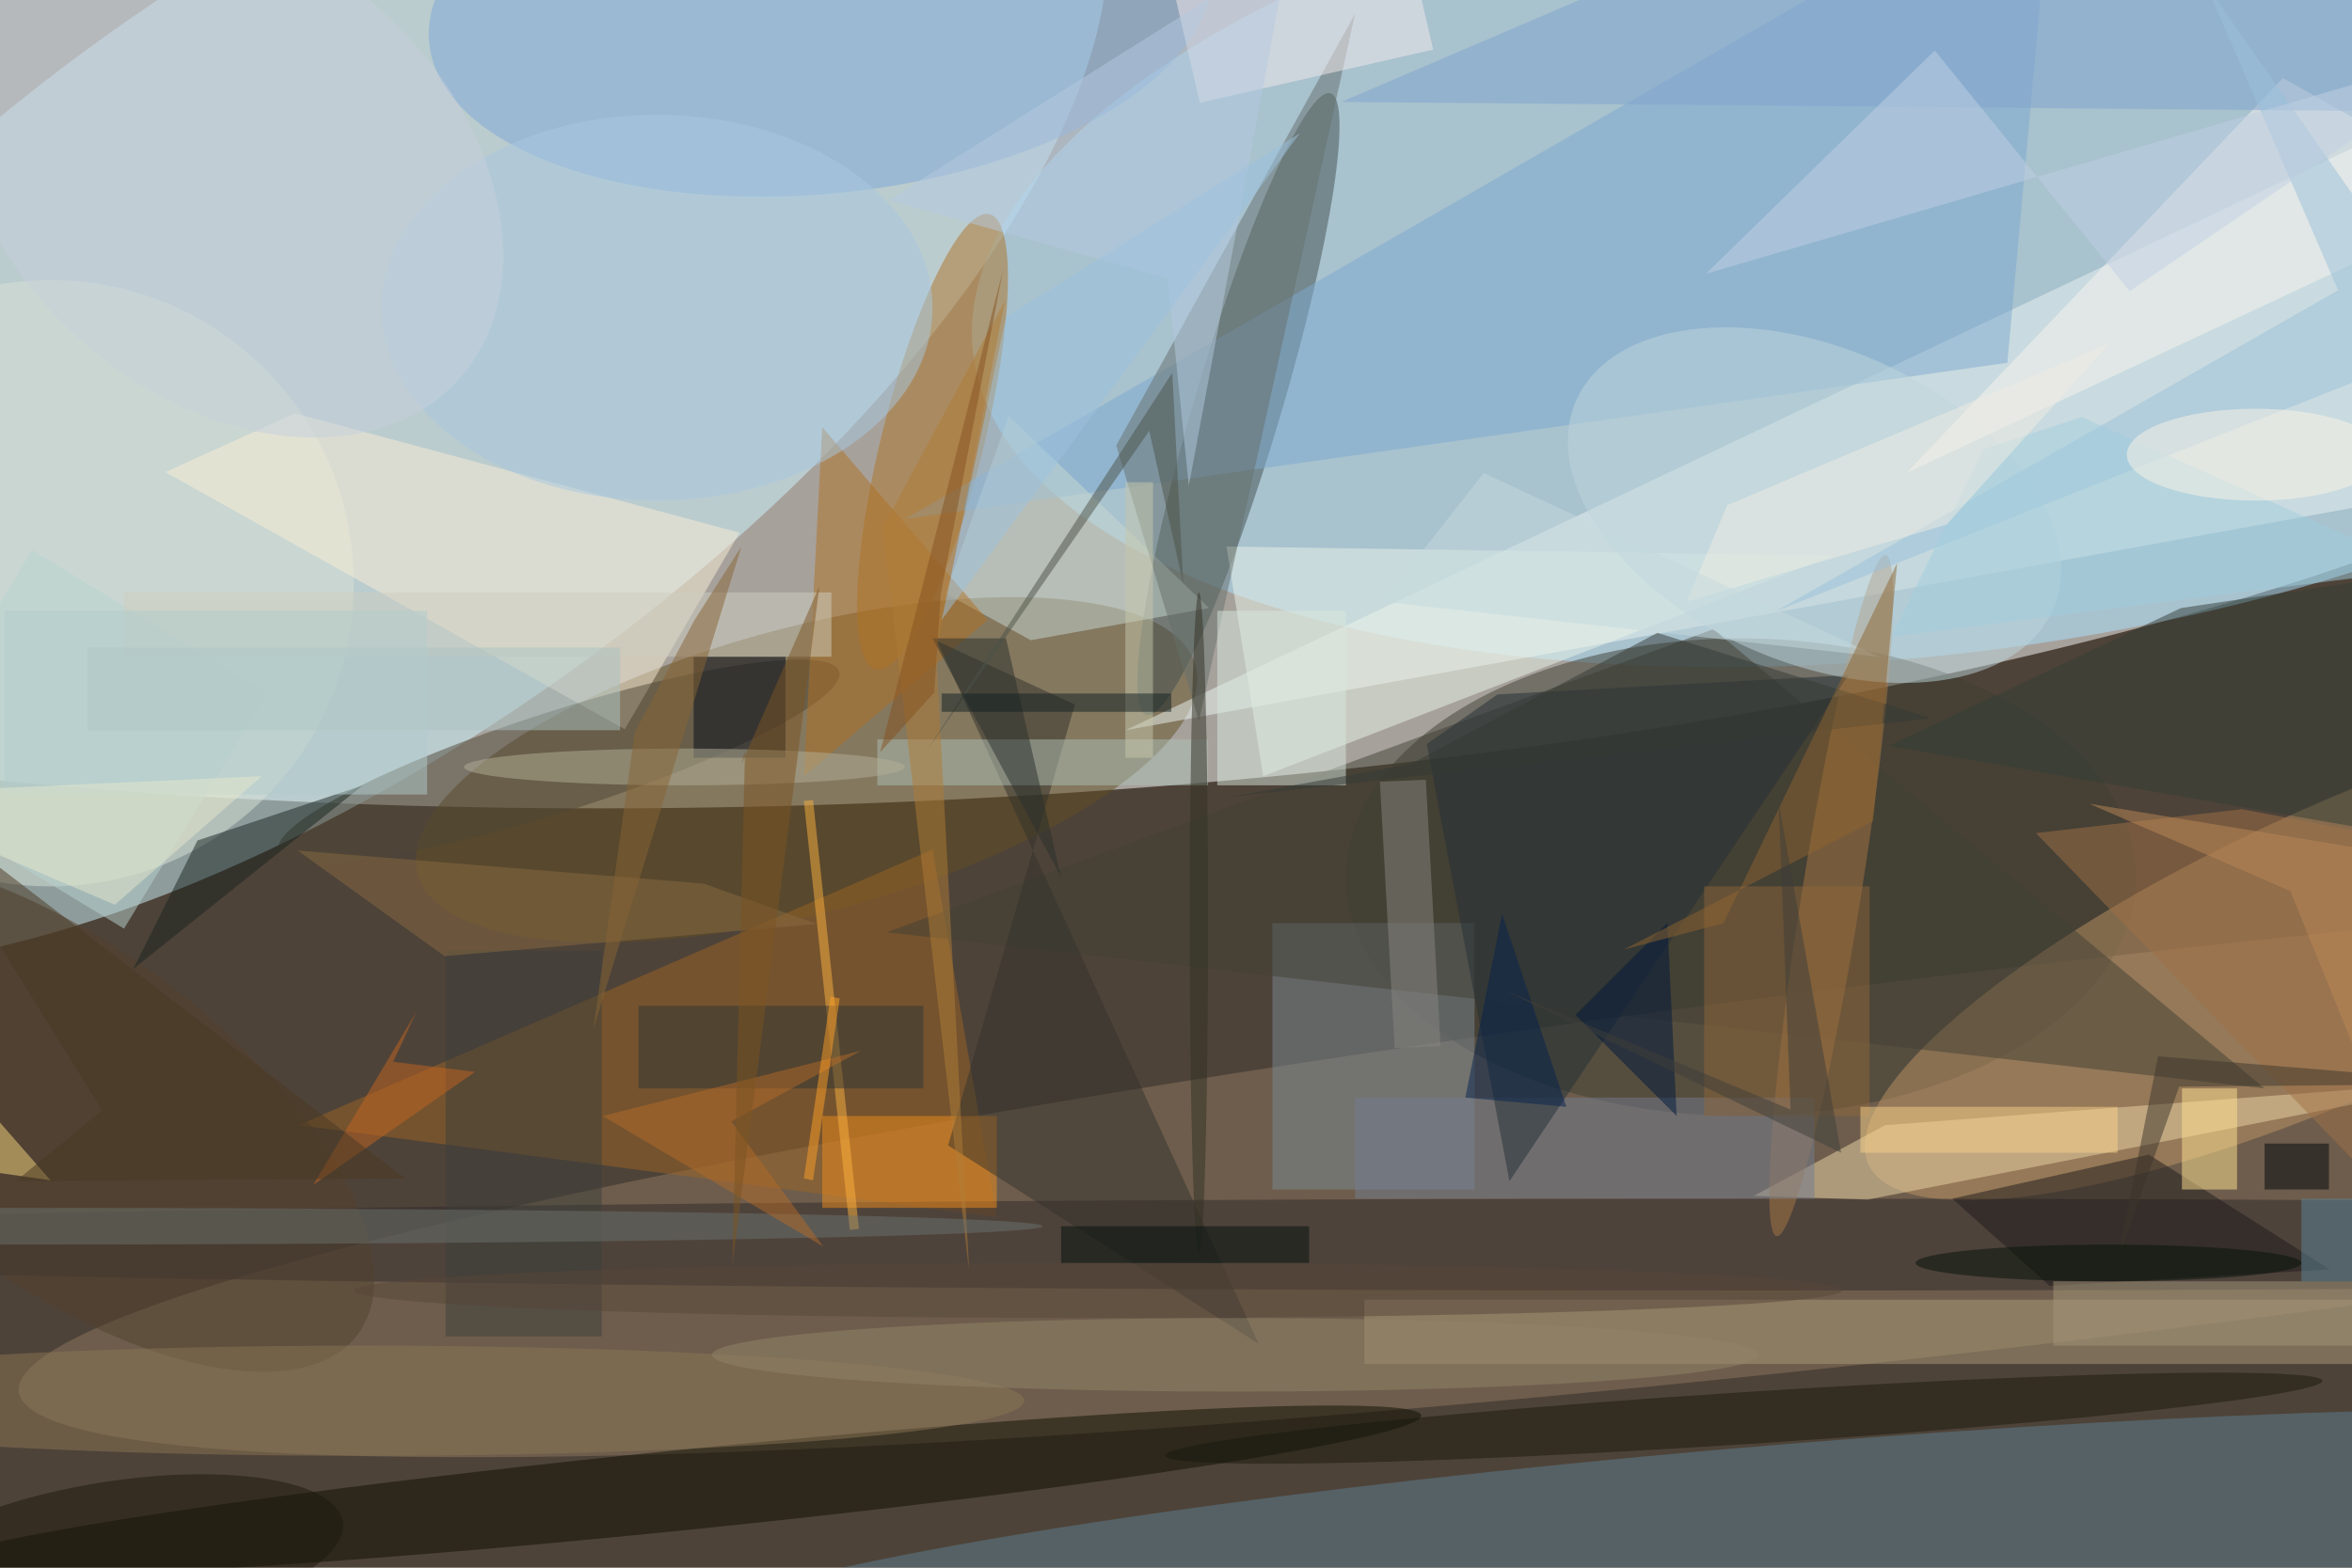 <svg xmlns="http://www.w3.org/2000/svg" viewBox="0 0 1800 1200"><defs/><filter id="a"><feGaussianBlur stdDeviation="12"/></filter><rect width="100%" height="100%" fill="#4e4339"/><g filter="url(#a)"><g fill-opacity=".5" transform="translate(3.5 3.5) scale(7.031)"><circle r="1" fill="#fff" transform="rotate(177.6 47 13.7) scale(218.761 61.461)"/><circle r="1" fill="#d1f7ff" transform="matrix(80.056 -57.103 24.882 34.883 36.3 38)"/><circle r="1" fill="#aae3ff" transform="rotate(83.4 89.7 130.1) scale(44.812 103.896)"/><circle r="1" fill="#8f7860" transform="rotate(-96.7 165.6 -35) scale(20.557 219.639)"/><circle r="1" fill="#624f23" transform="matrix(-4.01 -14.989 42.343 -11.327 87.3 83.3)"/><ellipse cx="189" cy="95" fill="#3e3f33" rx="43" ry="26"/><circle r="1" fill="#bf9464" transform="matrix(-52.13 23.635 -6.449 -14.225 255 102.6)"/><path fill="#edf6f2" d="M271 52l-12-38-137 65z"/><circle r="1" fill="#42504e" transform="matrix(10.023 -33.838 4.543 1.346 134.3 43.5)"/><circle r="1" fill="#5d8093" transform="matrix(.946 11.638 -125.694 10.219 195.5 168.3)"/><path fill="#9c6425" d="M101 92l7 40-76-10z"/><circle r="1" fill="#af7426" transform="matrix(-5.38 -1.348 6.21 -24.779 101 47.6)"/><ellipse cx="191" cy="135" fill="#30282a" rx="255" ry="5"/><circle r="1" fill="#7da8d8" transform="matrix(-42.584 4.163 -2.005 -20.507 88.8 0)"/><path fill="#ebf5e9" d="M137 84l-4-25 66 1z"/><circle cx="5" cy="63" r="33" fill="#d9e2d6"/><path fill="#7a8893" d="M138 100h22v29h-22z"/><circle r="1" fill="#0e0e00" transform="matrix(81.21 -8.199 .44 4.355 73 161.8)"/><path fill="#434135" d="M186 68l-90 33 150 17z"/><path fill="#aa9b79" d="M148 141h108v7H148z"/><path fill="#7fabd1" d="M218 39L98 56l125-72z"/><path fill="#edd7a9" d="M202.8 130.1l66.2-13-64.3 4.9-14.3 7.7z"/><path fill="#faefd6" d="M17.5 50.9l14.1-6.4 48.4 13-12.5 21.4z"/><circle r="1" fill="#a87844" transform="rotate(-80.9 156.3 -68.1) scale(37.541 3.206)"/><circle r="1" fill="#4e4636" transform="rotate(-107.8 60.2 19.2) scale(5.449 32.05)"/><path fill="#c9dbd3" d="M109.3 44.8l21.8 20.9-19.4 3.5-9.3-5.1z"/><path fill="#67716d" d="M130 78l17-77-26 47z"/><path fill="#b07022" d="M89 46l-2 38 20-17z"/><path fill="#f08c1c" d="M89 121h19v10H89z"/><path fill="#747d90" d="M147 119h50v11h-50z"/><path fill="#a07046" d="M267.8 138.3l3.2-45.5-27.5-5.2-22.4 2.6z"/><path fill="#253036" d="M162.5 75.1l38.2-2.1-36.9 55.1-9-47.6z"/><circle r="1" fill="#52402e" transform="matrix(32.044 23.972 -10.902 14.573 6.4 120.8)"/><path fill="#35332d" d="M102.7 124.2l13.8-48-15-6.9 35 76.5z"/><circle r="1" fill="#bfd6dc" transform="matrix(25.946 11.363 -6.862 15.67 197 54.5)"/><path fill="#1f1b1a" d="M222.6 139.5l30.5-1.8-19.7-12.5L212 130z"/><circle r="1" fill="#18190c" transform="matrix(-.183 -2.827 62.988 -4.073 189.3 153.9)"/><path fill="#192520" d="M39 85l-18 6-7 14z"/><path fill="#aec1b6" d="M95 80h36v5H95z"/><path fill="#fcb341" d="M87 86.7l1-.1 5 46.7-1 .1z"/><ellipse cx="71" cy="33" fill="#a9c8e0" rx="30" ry="21"/><ellipse cx="39" cy="152" fill="#8a7754" rx="72" ry="6"/><path fill="#f8f4ef" d="M207 51l64-30-23-13z"/><path fill="#81a4ce" d="M271 1.7L207.6-16l-62.1 26.6 124.1 1.1z"/><path fill="#b17d37" d="M105 138l-3.6-67.5 7.5-38.3-13.3 24.7z"/><path fill="#f5ebec" d="M126.5-4.9l25.4-5.8 3.6 15.6-25.4 5.8z"/><path fill="#ffe390" d="M237 118h6v11h-6z"/><ellipse cx="134" cy="147" fill="#928469" rx="57" ry="4"/><path fill="#050a1a" d="M75 71h10v11H75z"/><path fill="#b8d5d0" d="M-12.6 85.1L3 59.4 28.6 75 13 100.6z"/><path fill="#3d3f3a" d="M48 103h17v42H48z"/><path fill="#888780" d="M151.3 113.6l-1.6-29 5-.2 1.6 29z"/><path fill="#8e673b" d="M185 96h18v25h-18z"/><ellipse cy="133" fill="#6c726e" rx="113" ry="2"/><path fill="#886b42" d="M47.9 103.6l40.5-3.5-12.3-4.4-44.2-3.6z"/><path fill="#9bc0da" d="M254 31.1L192.9 66l73.9-29.3-27.2-38.9z"/><circle r="1" fill="#c6d0dc" transform="rotate(41.6 -12 41.4) scale(33.541 24.279)"/><path fill="#2e3434" d="M69 109h31v9H69z"/><circle r="1" fill="#1d180a" transform="matrix(1.259 8.133 -24.823 3.843 12 169)"/><ellipse cx="119" cy="140" fill="#594738" rx="81" ry="3"/><path fill="#cfcfc0" d="M13 64h77v7H13z"/><path fill="#acc3c2" d="M9 70h58v9H9z"/><path fill="#00183d" d="M181 100l-10 10 11 11z"/><ellipse cx="74" cy="83" fill="#b5b198" rx="24" ry="2"/><path fill="#b4cae1" d="M96.2 21.3l30.4 8.5 2.3 22.6 10.9-58.5z"/><path fill="#b46b29" d="M65.1 121l24 14.2-10-13.6 14.1-7.7z"/><path fill="#d9e8df" d="M132 66h14v19h-14z"/><path fill="#a4967b" d="M223 139h33v7h-33z"/><path fill="#7c5423" d="M79.2 137.4l9.5-74.1-8.5 19.4.4-1.5z"/><path fill="#c0d1e4" d="M210.1 5l21.2 26.2 39.7-27-85.8 25.1z"/><path fill="#b2cccc" d="M0 66h46v20H0z"/><path fill="#fbd780" d="M-16 104v21l21 3z"/><path fill="#a3cedf" d="M226.1 44.9l-10.7 3.5-10 20.4 57.8-7.3z"/><path fill="#3d372d" d="M230 136.7l6.7-18.9 34.3-.3-36.6-3z"/><path fill="#c46421" d="M51.2 116.2l-8.9-1.1 2.5-5.4-11.2 18.8z"/><path fill="#f1ede2" d="M229.1 36.9l-17.7 19.7-28.3 8.4 4.4-10.5z"/><path fill="#e7e9cd" d="M28 84l-44 2 28 12z"/><path fill="#353a34" d="M133.1 86.3l19.9-3.6 26.9-14.3 29.8 9.3z"/><path fill="#2b312c" d="M115 95l-6-26h-8z"/><path fill="#9dc3de" d="M109 34l-7 33 39-53z"/><path fill="#c7dade" d="M204 71l-43-20-11 14z"/><path fill="#bd8956" d="M248.8 96.5l8.2 20.2 6.3-23.7-36.4-6z"/><path fill="#ffa027" d="M89.9 108l1 .2L88 128l-1-.2z"/><path fill="#8e6531" d="M176.2 102.9l10.9-2.9L206 60.8l-2.6 28.1z"/><path fill="#04224f" d="M170 120l-11-1 4-20z"/><path fill="#875220" d="M101.2 74.9l.7-10.7 6.8-35.4-13.4 52.6z"/><path fill="#4c5249" d="M128.3 63.1l-3.7-16.7-24.2 34.8 26.7-41.1z"/><ellipse cx="130" cy="100" fill="#323024" rx="1" ry="36"/><path fill="#00040b" d="M246 124h7v5h-7z"/><path fill="#896535" d="M64.1 111.5L80.2 59l-5.1 8-6.5 12.2z"/><path fill="#5d869a" d="M250 130h6v9h-6z"/><path fill="#353e37" d="M205.1 80.7l31.8-15 34.1-5.1-1.4 31.3z"/><path fill="#f8d28a" d="M202 120h28v5h-28z"/><path fill="#c7c9ac" d="M122 52h3v30h-3z"/><ellipse cx="229" cy="137" fill="#05120b" rx="21" ry="2"/><path fill="#04110d" d="M115 133h27v4h-27z"/><path fill="#132122" d="M102 75h25v2h-25z"/><ellipse cx="245" cy="49" fill="#fdf5e6" rx="14" ry="5"/><path fill="#3e3e3a" d="M194.4 120.3L163 107.2l36.9 17.8-6.8-38.2z"/><path fill="#4b3922" d="M-10.5 86.3l54.1 41.5-42.4.3 9.4-7.7z"/></g></g></svg>